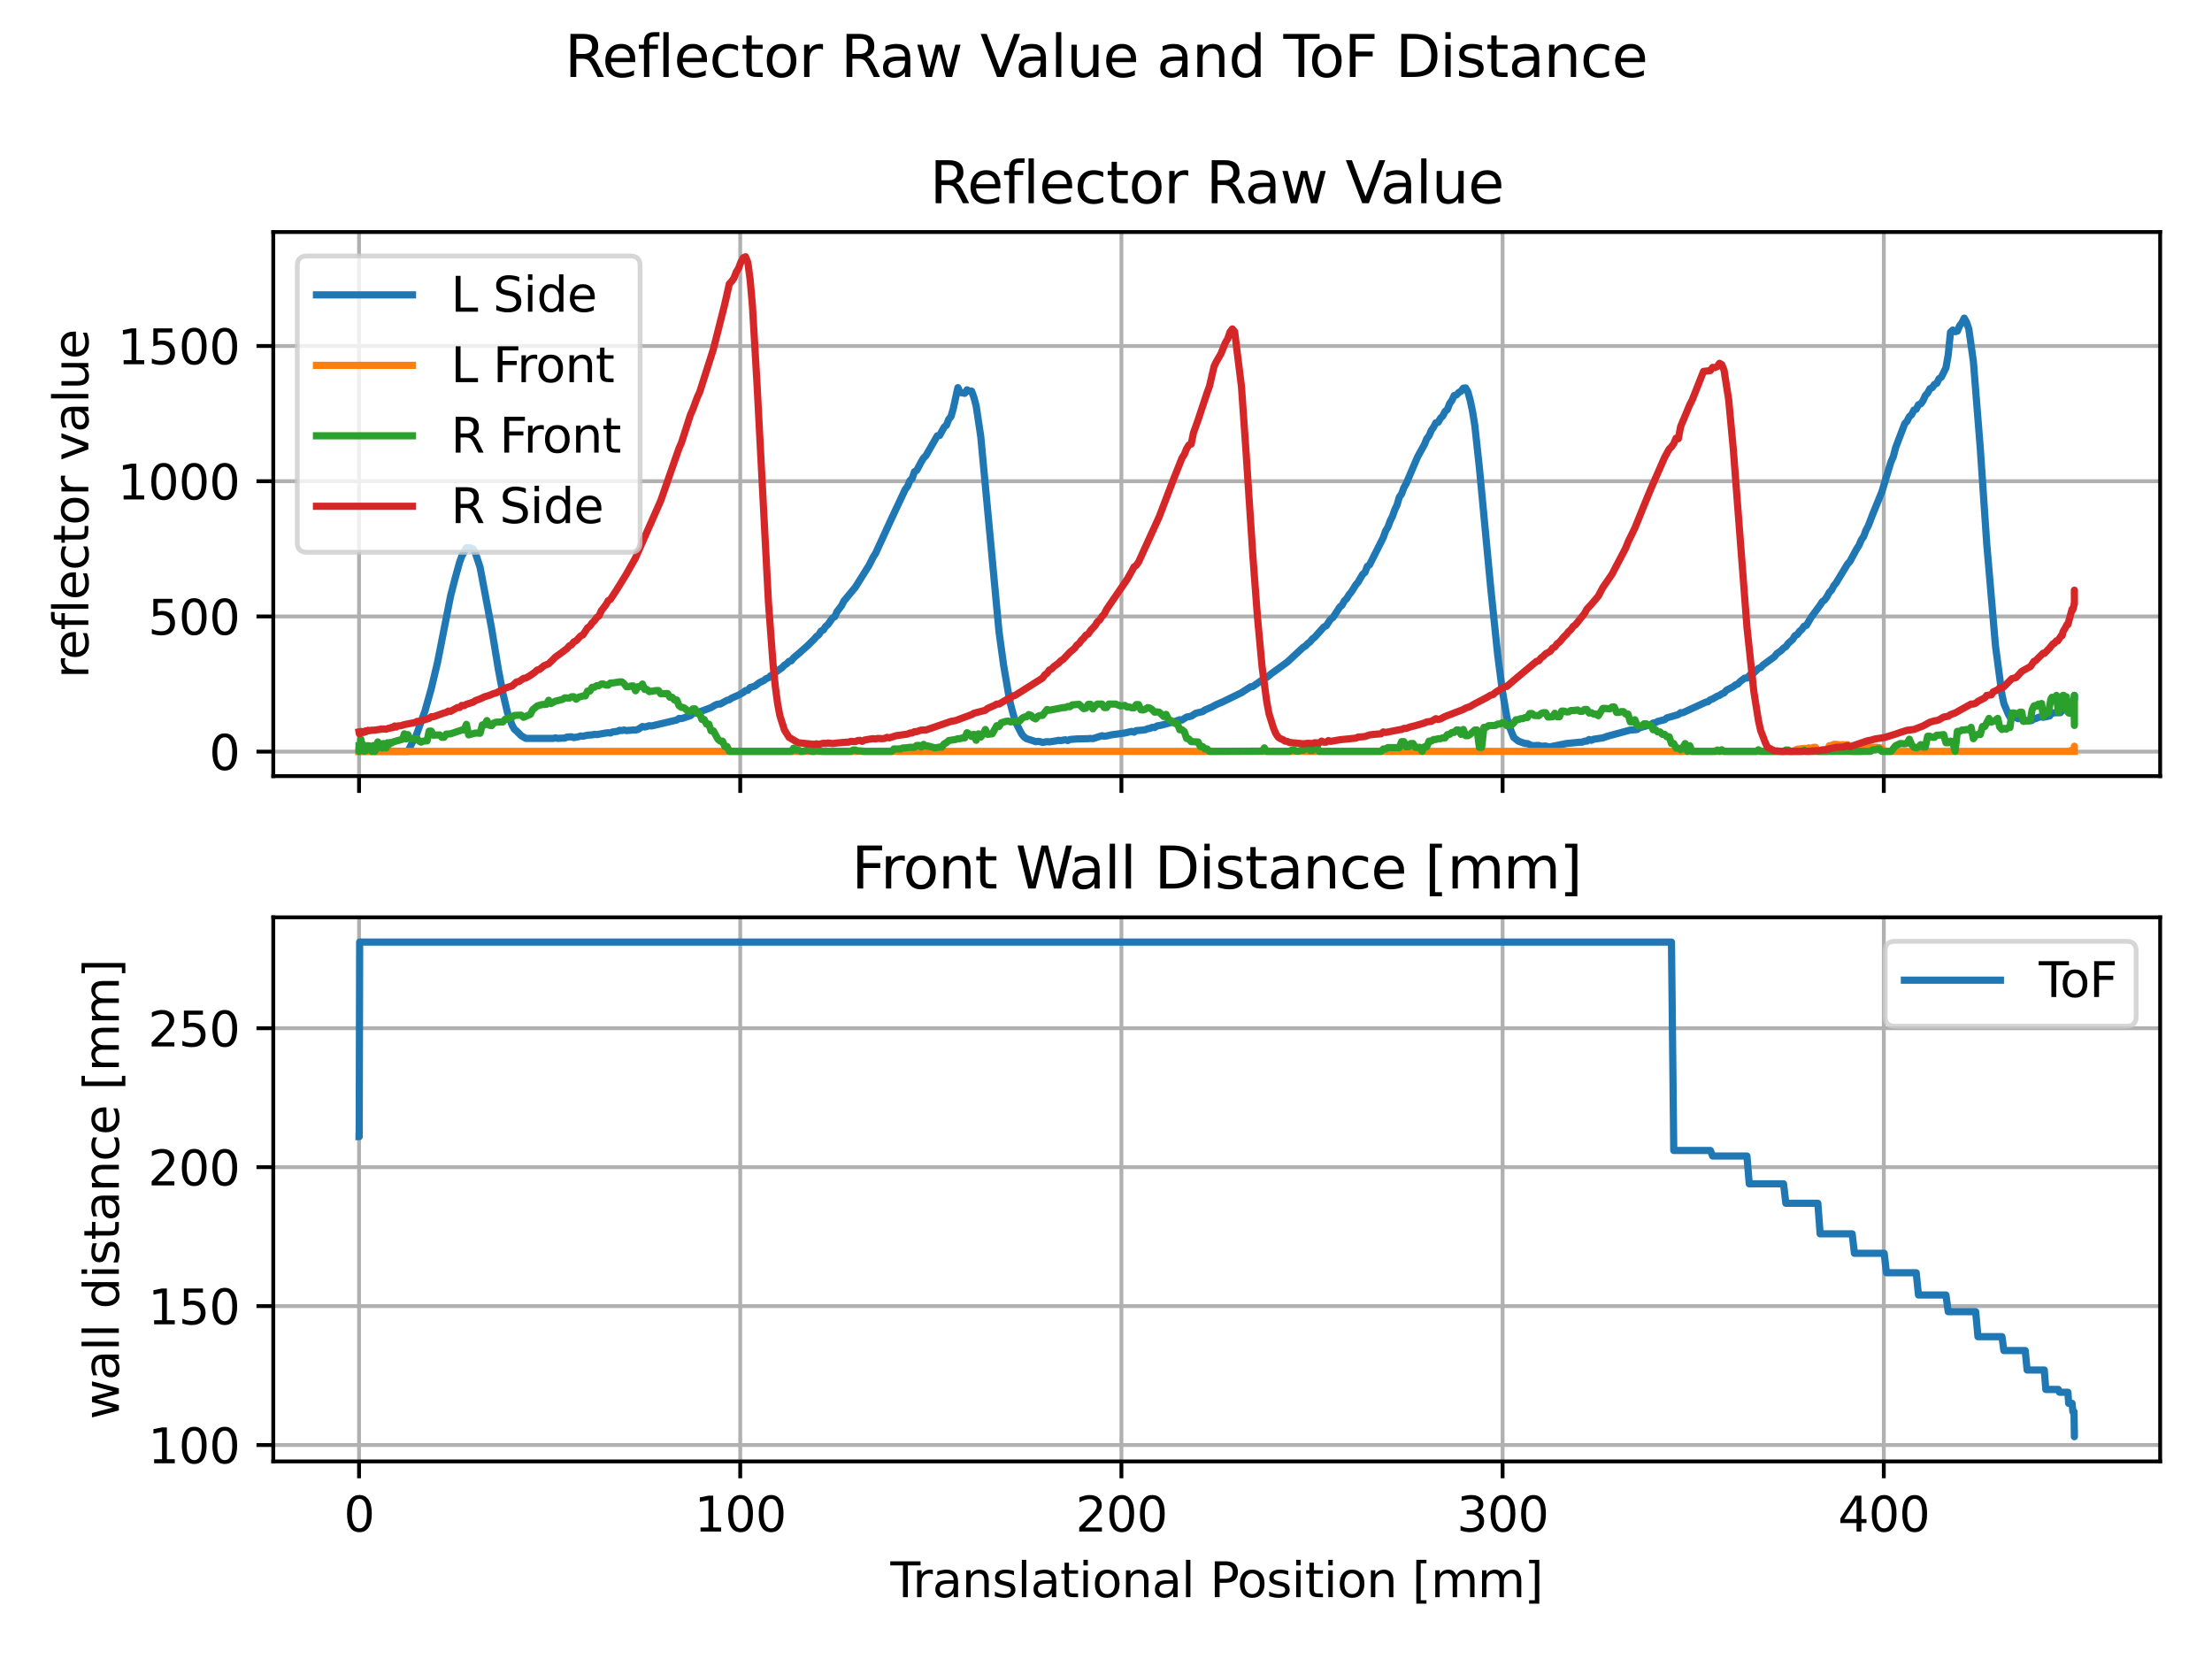 <?xml version="1.0" encoding="utf-8" standalone="no"?>
<!DOCTYPE svg PUBLIC "-//W3C//DTD SVG 1.1//EN"
  "http://www.w3.org/Graphics/SVG/1.1/DTD/svg11.dtd">
<svg xmlns:xlink="http://www.w3.org/1999/xlink" width="460.8pt" height="345.6pt" viewBox="0 0 460.8 345.6" xmlns="http://www.w3.org/2000/svg" version="1.1">
 <defs>
  <style type="text/css">*{stroke-linejoin: round; stroke-linecap: butt}</style>
 </defs>
 <g id="figure_1">
  <g id="patch_1">
   <path d="M 0 345.6 
L 460.8 345.6 
L 460.8 0 
L 0 0 
z
" style="fill: #ffffff"/>
  </g>
  <g id="axes_1">
   <g id="patch_2">
    <path d="M 56.928 161.679 
L 450 161.679 
L 450 48.332 
L 56.928 48.332 
z
" style="fill: #ffffff"/>
   </g>
   <g id="matplotlib.axis_1">
    <g id="xtick_1">
     <g id="line2d_1">
      <path d="M 74.795 161.679 
L 74.795 48.332 
" clip-path="url(#p6c59c321be)" style="fill: none; stroke: #b0b0b0; stroke-width: 0.8; stroke-linecap: square"/>
     </g>
     <g id="line2d_2">
      <defs>
       <path id="m6fedeb76d0" d="M 0 0 
L 0 3.5 
" style="stroke: #000000; stroke-width: 0.8"/>
      </defs>
      <g>
       <use xlink:href="#m6fedeb76d0" x="74.795" y="161.679" style="stroke: #000000; stroke-width: 0.8"/>
      </g>
     </g>
    </g>
    <g id="xtick_2">
     <g id="line2d_3">
      <path d="M 154.203 161.679 
L 154.203 48.332 
" clip-path="url(#p6c59c321be)" style="fill: none; stroke: #b0b0b0; stroke-width: 0.8; stroke-linecap: square"/>
     </g>
     <g id="line2d_4">
      <g>
       <use xlink:href="#m6fedeb76d0" x="154.203" y="161.679" style="stroke: #000000; stroke-width: 0.8"/>
      </g>
     </g>
    </g>
    <g id="xtick_3">
     <g id="line2d_5">
      <path d="M 233.612 161.679 
L 233.612 48.332 
" clip-path="url(#p6c59c321be)" style="fill: none; stroke: #b0b0b0; stroke-width: 0.8; stroke-linecap: square"/>
     </g>
     <g id="line2d_6">
      <g>
       <use xlink:href="#m6fedeb76d0" x="233.612" y="161.679" style="stroke: #000000; stroke-width: 0.8"/>
      </g>
     </g>
    </g>
    <g id="xtick_4">
     <g id="line2d_7">
      <path d="M 313.02 161.679 
L 313.02 48.332 
" clip-path="url(#p6c59c321be)" style="fill: none; stroke: #b0b0b0; stroke-width: 0.8; stroke-linecap: square"/>
     </g>
     <g id="line2d_8">
      <g>
       <use xlink:href="#m6fedeb76d0" x="313.02" y="161.679" style="stroke: #000000; stroke-width: 0.8"/>
      </g>
     </g>
    </g>
    <g id="xtick_5">
     <g id="line2d_9">
      <path d="M 392.429 161.679 
L 392.429 48.332 
" clip-path="url(#p6c59c321be)" style="fill: none; stroke: #b0b0b0; stroke-width: 0.8; stroke-linecap: square"/>
     </g>
     <g id="line2d_10">
      <g>
       <use xlink:href="#m6fedeb76d0" x="392.429" y="161.679" style="stroke: #000000; stroke-width: 0.8"/>
      </g>
     </g>
    </g>
   </g>
   <g id="matplotlib.axis_2">
    <g id="ytick_1">
     <g id="line2d_11">
      <path d="M 56.928 156.583 
L 450 156.583 
" clip-path="url(#p6c59c321be)" style="fill: none; stroke: #b0b0b0; stroke-width: 0.8; stroke-linecap: square"/>
     </g>
     <g id="line2d_12">
      <defs>
       <path id="m1c5ea39786" d="M 0 0 
L -3.5 0 
" style="stroke: #000000; stroke-width: 0.8"/>
      </defs>
      <g>
       <use xlink:href="#m1c5ea39786" x="56.928" y="156.583" style="stroke: #000000; stroke-width: 0.8"/>
      </g>
     </g>
     <g id="text_1">
      <!-- 0 -->
      <g transform="translate(43.566 160.382)scale(0.1 -0.1)">
       <defs>
        <path id="DejaVuSans-30" d="M 2034 4250 
Q 1547 4250 1301 3770 
Q 1056 3291 1056 2328 
Q 1056 1369 1301 889 
Q 1547 409 2034 409 
Q 2525 409 2770 889 
Q 3016 1369 3016 2328 
Q 3016 3291 2770 3770 
Q 2525 4250 2034 4250 
z
M 2034 4750 
Q 2819 4750 3233 4129 
Q 3647 3509 3647 2328 
Q 3647 1150 3233 529 
Q 2819 -91 2034 -91 
Q 1250 -91 836 529 
Q 422 1150 422 2328 
Q 422 3509 836 4129 
Q 1250 4750 2034 4750 
z
" transform="scale(0.016)"/>
       </defs>
       <use xlink:href="#DejaVuSans-30"/>
      </g>
     </g>
    </g>
    <g id="ytick_2">
     <g id="line2d_13">
      <path d="M 56.928 128.414 
L 450 128.414 
" clip-path="url(#p6c59c321be)" style="fill: none; stroke: #b0b0b0; stroke-width: 0.8; stroke-linecap: square"/>
     </g>
     <g id="line2d_14">
      <g>
       <use xlink:href="#m1c5ea39786" x="56.928" y="128.414" style="stroke: #000000; stroke-width: 0.8"/>
      </g>
     </g>
     <g id="text_2">
      <!-- 500 -->
      <g transform="translate(30.841 132.213)scale(0.1 -0.1)">
       <defs>
        <path id="DejaVuSans-35" d="M 691 4666 
L 3169 4666 
L 3169 4134 
L 1269 4134 
L 1269 2991 
Q 1406 3038 1543 3061 
Q 1681 3084 1819 3084 
Q 2600 3084 3056 2656 
Q 3513 2228 3513 1497 
Q 3513 744 3044 326 
Q 2575 -91 1722 -91 
Q 1428 -91 1123 -41 
Q 819 9 494 109 
L 494 744 
Q 775 591 1075 516 
Q 1375 441 1709 441 
Q 2250 441 2565 725 
Q 2881 1009 2881 1497 
Q 2881 1984 2565 2268 
Q 2250 2553 1709 2553 
Q 1456 2553 1204 2497 
Q 953 2441 691 2322 
L 691 4666 
z
" transform="scale(0.016)"/>
       </defs>
       <use xlink:href="#DejaVuSans-35"/>
       <use xlink:href="#DejaVuSans-30" x="63.623"/>
       <use xlink:href="#DejaVuSans-30" x="127.246"/>
      </g>
     </g>
    </g>
    <g id="ytick_3">
     <g id="line2d_15">
      <path d="M 56.928 100.245 
L 450 100.245 
" clip-path="url(#p6c59c321be)" style="fill: none; stroke: #b0b0b0; stroke-width: 0.8; stroke-linecap: square"/>
     </g>
     <g id="line2d_16">
      <g>
       <use xlink:href="#m1c5ea39786" x="56.928" y="100.245" style="stroke: #000000; stroke-width: 0.8"/>
      </g>
     </g>
     <g id="text_3">
      <!-- 1000 -->
      <g transform="translate(24.478 104.044)scale(0.1 -0.1)">
       <defs>
        <path id="DejaVuSans-31" d="M 794 531 
L 1825 531 
L 1825 4091 
L 703 3866 
L 703 4441 
L 1819 4666 
L 2450 4666 
L 2450 531 
L 3481 531 
L 3481 0 
L 794 0 
L 794 531 
z
" transform="scale(0.016)"/>
       </defs>
       <use xlink:href="#DejaVuSans-31"/>
       <use xlink:href="#DejaVuSans-30" x="63.623"/>
       <use xlink:href="#DejaVuSans-30" x="127.246"/>
       <use xlink:href="#DejaVuSans-30" x="190.869"/>
      </g>
     </g>
    </g>
    <g id="ytick_4">
     <g id="line2d_17">
      <path d="M 56.928 72.076 
L 450 72.076 
" clip-path="url(#p6c59c321be)" style="fill: none; stroke: #b0b0b0; stroke-width: 0.8; stroke-linecap: square"/>
     </g>
     <g id="line2d_18">
      <g>
       <use xlink:href="#m1c5ea39786" x="56.928" y="72.076" style="stroke: #000000; stroke-width: 0.8"/>
      </g>
     </g>
     <g id="text_4">
      <!-- 1500 -->
      <g transform="translate(24.478 75.875)scale(0.1 -0.1)">
       <use xlink:href="#DejaVuSans-31"/>
       <use xlink:href="#DejaVuSans-35" x="63.623"/>
       <use xlink:href="#DejaVuSans-30" x="127.246"/>
       <use xlink:href="#DejaVuSans-30" x="190.869"/>
      </g>
     </g>
    </g>
    <g id="text_5">
     <!-- reflector value -->
     <g transform="translate(18.398 141.322)rotate(-90)scale(0.1 -0.1)">
      <defs>
       <path id="DejaVuSans-72" d="M 2631 2963 
Q 2534 3019 2420 3045 
Q 2306 3072 2169 3072 
Q 1681 3072 1420 2755 
Q 1159 2438 1159 1844 
L 1159 0 
L 581 0 
L 581 3500 
L 1159 3500 
L 1159 2956 
Q 1341 3275 1631 3429 
Q 1922 3584 2338 3584 
Q 2397 3584 2469 3576 
Q 2541 3569 2628 3553 
L 2631 2963 
z
" transform="scale(0.016)"/>
       <path id="DejaVuSans-65" d="M 3597 1894 
L 3597 1613 
L 953 1613 
Q 991 1019 1311 708 
Q 1631 397 2203 397 
Q 2534 397 2845 478 
Q 3156 559 3463 722 
L 3463 178 
Q 3153 47 2828 -22 
Q 2503 -91 2169 -91 
Q 1331 -91 842 396 
Q 353 884 353 1716 
Q 353 2575 817 3079 
Q 1281 3584 2069 3584 
Q 2775 3584 3186 3129 
Q 3597 2675 3597 1894 
z
M 3022 2063 
Q 3016 2534 2758 2815 
Q 2500 3097 2075 3097 
Q 1594 3097 1305 2825 
Q 1016 2553 972 2059 
L 3022 2063 
z
" transform="scale(0.016)"/>
       <path id="DejaVuSans-66" d="M 2375 4863 
L 2375 4384 
L 1825 4384 
Q 1516 4384 1395 4259 
Q 1275 4134 1275 3809 
L 1275 3500 
L 2222 3500 
L 2222 3053 
L 1275 3053 
L 1275 0 
L 697 0 
L 697 3053 
L 147 3053 
L 147 3500 
L 697 3500 
L 697 3744 
Q 697 4328 969 4595 
Q 1241 4863 1831 4863 
L 2375 4863 
z
" transform="scale(0.016)"/>
       <path id="DejaVuSans-6c" d="M 603 4863 
L 1178 4863 
L 1178 0 
L 603 0 
L 603 4863 
z
" transform="scale(0.016)"/>
       <path id="DejaVuSans-63" d="M 3122 3366 
L 3122 2828 
Q 2878 2963 2633 3030 
Q 2388 3097 2138 3097 
Q 1578 3097 1268 2742 
Q 959 2388 959 1747 
Q 959 1106 1268 751 
Q 1578 397 2138 397 
Q 2388 397 2633 464 
Q 2878 531 3122 666 
L 3122 134 
Q 2881 22 2623 -34 
Q 2366 -91 2075 -91 
Q 1284 -91 818 406 
Q 353 903 353 1747 
Q 353 2603 823 3093 
Q 1294 3584 2113 3584 
Q 2378 3584 2631 3529 
Q 2884 3475 3122 3366 
z
" transform="scale(0.016)"/>
       <path id="DejaVuSans-74" d="M 1172 4494 
L 1172 3500 
L 2356 3500 
L 2356 3053 
L 1172 3053 
L 1172 1153 
Q 1172 725 1289 603 
Q 1406 481 1766 481 
L 2356 481 
L 2356 0 
L 1766 0 
Q 1100 0 847 248 
Q 594 497 594 1153 
L 594 3053 
L 172 3053 
L 172 3500 
L 594 3500 
L 594 4494 
L 1172 4494 
z
" transform="scale(0.016)"/>
       <path id="DejaVuSans-6f" d="M 1959 3097 
Q 1497 3097 1228 2736 
Q 959 2375 959 1747 
Q 959 1119 1226 758 
Q 1494 397 1959 397 
Q 2419 397 2687 759 
Q 2956 1122 2956 1747 
Q 2956 2369 2687 2733 
Q 2419 3097 1959 3097 
z
M 1959 3584 
Q 2709 3584 3137 3096 
Q 3566 2609 3566 1747 
Q 3566 888 3137 398 
Q 2709 -91 1959 -91 
Q 1206 -91 779 398 
Q 353 888 353 1747 
Q 353 2609 779 3096 
Q 1206 3584 1959 3584 
z
" transform="scale(0.016)"/>
       <path id="DejaVuSans-20" transform="scale(0.016)"/>
       <path id="DejaVuSans-76" d="M 191 3500 
L 800 3500 
L 1894 563 
L 2988 3500 
L 3597 3500 
L 2284 0 
L 1503 0 
L 191 3500 
z
" transform="scale(0.016)"/>
       <path id="DejaVuSans-61" d="M 2194 1759 
Q 1497 1759 1228 1600 
Q 959 1441 959 1056 
Q 959 750 1161 570 
Q 1363 391 1709 391 
Q 2188 391 2477 730 
Q 2766 1069 2766 1631 
L 2766 1759 
L 2194 1759 
z
M 3341 1997 
L 3341 0 
L 2766 0 
L 2766 531 
Q 2569 213 2275 61 
Q 1981 -91 1556 -91 
Q 1019 -91 701 211 
Q 384 513 384 1019 
Q 384 1609 779 1909 
Q 1175 2209 1959 2209 
L 2766 2209 
L 2766 2266 
Q 2766 2663 2505 2880 
Q 2244 3097 1772 3097 
Q 1472 3097 1187 3025 
Q 903 2953 641 2809 
L 641 3341 
Q 956 3463 1253 3523 
Q 1550 3584 1831 3584 
Q 2591 3584 2966 3190 
Q 3341 2797 3341 1997 
z
" transform="scale(0.016)"/>
       <path id="DejaVuSans-75" d="M 544 1381 
L 544 3500 
L 1119 3500 
L 1119 1403 
Q 1119 906 1312 657 
Q 1506 409 1894 409 
Q 2359 409 2629 706 
Q 2900 1003 2900 1516 
L 2900 3500 
L 3475 3500 
L 3475 0 
L 2900 0 
L 2900 538 
Q 2691 219 2414 64 
Q 2138 -91 1772 -91 
Q 1169 -91 856 284 
Q 544 659 544 1381 
z
M 1991 3584 
L 1991 3584 
z
" transform="scale(0.016)"/>
      </defs>
      <use xlink:href="#DejaVuSans-72"/>
      <use xlink:href="#DejaVuSans-65" x="38.863"/>
      <use xlink:href="#DejaVuSans-66" x="100.387"/>
      <use xlink:href="#DejaVuSans-6c" x="135.592"/>
      <use xlink:href="#DejaVuSans-65" x="163.375"/>
      <use xlink:href="#DejaVuSans-63" x="224.898"/>
      <use xlink:href="#DejaVuSans-74" x="279.879"/>
      <use xlink:href="#DejaVuSans-6f" x="319.088"/>
      <use xlink:href="#DejaVuSans-72" x="380.27"/>
      <use xlink:href="#DejaVuSans-20" x="421.383"/>
      <use xlink:href="#DejaVuSans-76" x="453.17"/>
      <use xlink:href="#DejaVuSans-61" x="512.35"/>
      <use xlink:href="#DejaVuSans-6c" x="573.629"/>
      <use xlink:href="#DejaVuSans-75" x="601.412"/>
      <use xlink:href="#DejaVuSans-65" x="664.791"/>
     </g>
    </g>
   </g>
   <g id="line2d_19">
    <path d="M 74.795 156.527 
L 84.967 156.527 
L 85.722 155.005 
L 86.111 154.217 
L 86.5 153.766 
L 88.541 148.076 
L 89.827 143.512 
L 91.145 137.991 
L 93.869 124.132 
L 94.798 120.526 
L 95.735 117.146 
L 96.204 115.85 
L 97.156 114.104 
L 98.101 114.16 
L 98.578 114.386 
L 99.054 115.287 
L 100.007 118.16 
L 102.389 130.78 
L 103.819 139.456 
L 104.772 144.47 
L 105.725 148.47 
L 106.678 151.062 
L 107.154 151.907 
L 107.63 152.301 
L 108.583 153.259 
L 109.536 153.822 
L 115.254 153.822 
L 115.73 153.71 
L 116.207 153.822 
L 117.159 153.766 
L 117.636 153.766 
L 118.112 153.541 
L 119.065 153.484 
L 119.542 153.653 
L 120.495 153.484 
L 120.971 153.315 
L 121.447 153.372 
L 122.4 153.146 
L 123.353 153.09 
L 123.83 152.977 
L 124.306 153.034 
L 126.212 152.696 
L 126.688 152.639 
L 127.165 152.696 
L 127.641 152.47 
L 128.594 152.358 
L 129.071 152.132 
L 129.547 152.189 
L 130.024 152.076 
L 130.5 152.189 
L 131.929 152.076 
L 132.406 152.076 
L 132.882 151.963 
L 133.835 151.344 
L 134.312 151.456 
L 135.265 151.174 
L 135.741 151.231 
L 140.982 149.991 
L 141.458 149.653 
L 141.935 149.71 
L 143.841 149.09 
L 144.317 148.639 
L 144.794 148.47 
L 145.27 148.47 
L 148.129 147.4 
L 149.082 146.836 
L 149.558 146.667 
L 150.035 146.667 
L 151.464 145.879 
L 151.94 145.766 
L 152.417 145.428 
L 153.846 144.808 
L 154.839 144.245 
L 155.315 143.851 
L 155.792 143.794 
L 156.268 143.231 
L 157.221 142.949 
L 158.174 142.217 
L 159.127 141.766 
L 159.603 141.372 
L 160.08 141.203 
L 160.556 140.752 
L 161.033 140.527 
L 161.986 139.738 
L 162.938 139.062 
L 163.415 138.555 
L 163.891 138.273 
L 164.368 137.766 
L 164.844 137.653 
L 165.321 137.034 
L 166.274 136.245 
L 168.179 134.555 
L 169.609 133.146 
L 170.085 132.583 
L 170.562 132.245 
L 171.038 131.456 
L 171.515 131.231 
L 171.991 130.498 
L 172.467 130.104 
L 173.42 128.752 
L 173.897 128.47 
L 174.373 127.4 
L 175.326 126.16 
L 175.803 125.203 
L 178.185 122.329 
L 181.044 117.766 
L 181.917 116.019 
L 182.393 115.287 
L 185.729 108.019 
L 188.587 101.935 
L 189.064 101.315 
L 189.54 100.132 
L 190.017 99.681 
L 190.493 98.273 
L 190.97 97.991 
L 191.923 96.188 
L 192.399 95.4 
L 192.875 94.949 
L 195.258 90.78 
L 195.734 90.724 
L 196.687 88.977 
L 197.163 88.583 
L 197.64 87.343 
L 198.116 86.78 
L 198.593 85.09 
L 199.546 80.752 
L 200.022 81.766 
L 200.975 81.935 
L 201.452 81.202 
L 201.928 81.484 
L 202.404 81.484 
L 202.881 82.78 
L 203.357 84.583 
L 204.31 90.949 
L 208.122 131.681 
L 209.075 138.611 
L 210.028 144.189 
L 210.504 146.667 
L 211.457 150.217 
L 212.41 152.076 
L 212.886 152.977 
L 213.363 153.541 
L 213.839 153.879 
L 215.269 154.329 
L 215.745 154.498 
L 216.221 154.442 
L 216.698 154.498 
L 217.174 154.667 
L 218.127 154.498 
L 218.604 154.555 
L 220.033 154.329 
L 220.51 154.217 
L 220.986 154.273 
L 221.939 154.104 
L 222.415 154.273 
L 222.892 154.048 
L 224.321 153.935 
L 226.703 153.879 
L 227.18 153.822 
L 227.656 153.879 
L 229.562 153.259 
L 230.039 153.372 
L 230.515 153.315 
L 231.468 153.09 
L 234.327 152.696 
L 235.756 152.358 
L 236.232 152.527 
L 236.709 152.189 
L 237.662 152.132 
L 238.615 152.02 
L 239.091 151.794 
L 239.568 151.738 
L 240.044 151.513 
L 240.52 151.569 
L 240.997 151.231 
L 241.95 151.062 
L 244.809 150.273 
L 245.761 149.935 
L 246.238 149.991 
L 247.191 149.372 
L 248.144 149.203 
L 249.097 148.583 
L 250.526 148.245 
L 251.002 147.907 
L 252.432 147.287 
L 253.385 146.78 
L 254.814 146.16 
L 258.626 144.301 
L 260.531 143.062 
L 261.008 143.005 
L 263.39 141.315 
L 263.867 141.146 
L 264.819 140.358 
L 268.155 137.935 
L 271.49 134.836 
L 271.966 134.555 
L 272.443 134.048 
L 272.919 133.71 
L 273.396 133.09 
L 273.872 132.752 
L 275.778 130.611 
L 276.254 130.386 
L 277.207 128.977 
L 277.684 128.639 
L 279.113 126.442 
L 279.589 126.048 
L 280.066 125.146 
L 280.542 124.696 
L 281.019 123.907 
L 281.495 123.343 
L 282.448 121.822 
L 282.925 121.259 
L 283.878 119.625 
L 284.354 119.231 
L 284.83 117.991 
L 285.307 117.653 
L 287.689 112.921 
L 288.166 111.963 
L 288.642 110.611 
L 289.118 109.822 
L 289.595 108.526 
L 290.071 107.569 
L 290.548 106.217 
L 291.024 105.202 
L 291.501 103.569 
L 291.977 102.893 
L 292.454 101.597 
L 292.93 100.752 
L 295.312 95.174 
L 296.742 92.583 
L 297.218 91.4 
L 297.695 90.78 
L 298.171 89.653 
L 298.647 88.977 
L 299.124 88.076 
L 299.6 87.963 
L 300.077 87.118 
L 300.553 86.667 
L 301.03 85.709 
L 301.506 85.315 
L 301.983 84.076 
L 302.459 83.4 
L 302.936 82.386 
L 303.412 82.273 
L 303.888 81.766 
L 304.365 81.484 
L 304.841 80.864 
L 305.318 80.808 
L 305.794 81.653 
L 306.271 83.4 
L 306.747 85.653 
L 307.224 88.583 
L 308.176 97.371 
L 310.559 122.611 
L 311.988 136.358 
L 312.941 143.738 
L 313.894 149.315 
L 314.37 151.231 
L 315.323 153.597 
L 316.276 154.386 
L 317.706 154.893 
L 318.182 154.893 
L 319.135 155.344 
L 320.564 155.287 
L 321.041 155.456 
L 321.994 155.4 
L 322.47 155.569 
L 322.946 155.569 
L 326.282 154.893 
L 329.14 154.611 
L 329.617 154.611 
L 330.093 154.386 
L 330.57 154.386 
L 331.046 154.048 
L 331.523 154.217 
L 331.999 153.991 
L 333.905 153.71 
L 334.858 153.372 
L 338.193 152.47 
L 339.622 152.076 
L 340.575 152.02 
L 341.052 151.963 
L 341.528 151.625 
L 343.91 150.949 
L 344.387 150.611 
L 344.863 150.555 
L 345.34 150.273 
L 346.769 149.935 
L 347.245 149.541 
L 349.628 148.865 
L 350.104 148.47 
L 350.581 148.47 
L 355.345 146.273 
L 355.822 146.16 
L 356.298 145.766 
L 356.774 145.597 
L 357.727 145.034 
L 358.204 144.865 
L 358.68 144.527 
L 359.157 144.358 
L 359.633 143.794 
L 361.063 143.062 
L 361.539 142.667 
L 362.015 142.498 
L 362.492 141.991 
L 363.445 141.259 
L 363.921 141.259 
L 364.874 140.301 
L 365.351 140.189 
L 366.303 139.231 
L 366.78 139.062 
L 367.256 138.555 
L 369.639 136.808 
L 370.115 136.189 
L 371.068 135.512 
L 371.544 135.005 
L 372.021 134.724 
L 372.497 134.048 
L 373.45 133.203 
L 373.927 132.414 
L 374.403 132.189 
L 374.88 131.512 
L 375.356 131.118 
L 375.832 130.442 
L 376.309 130.273 
L 377.262 128.639 
L 379.168 126.048 
L 379.644 125.315 
L 380.121 124.977 
L 380.597 124.301 
L 381.073 123.4 
L 381.55 122.949 
L 382.026 121.991 
L 382.503 121.428 
L 384.885 117.484 
L 385.362 116.977 
L 386.791 114.329 
L 387.267 113.597 
L 387.744 112.47 
L 388.22 111.794 
L 388.697 110.498 
L 389.173 109.597 
L 390.126 107.118 
L 392.032 102.442 
L 392.985 99.287 
L 393.938 96.188 
L 394.414 95.118 
L 394.891 93.259 
L 396.796 88.245 
L 397.273 87.738 
L 397.749 86.78 
L 398.226 86.386 
L 398.702 85.428 
L 399.179 85.259 
L 399.655 84.301 
L 400.131 84.132 
L 400.608 83.456 
L 401.084 82.386 
L 401.561 81.878 
L 402.037 80.977 
L 402.514 80.752 
L 402.99 80.076 
L 403.467 79.85 
L 403.943 78.893 
L 404.42 78.555 
L 405.372 76.639 
L 405.849 73.935 
L 406.325 69.202 
L 406.802 68.752 
L 407.278 69.09 
L 407.755 68.977 
L 408.231 67.85 
L 408.708 67.231 
L 409.184 66.273 
L 409.661 67.118 
L 410.137 68.526 
L 411.09 75.287 
L 412.519 93.259 
L 413.869 113.203 
L 415.696 134.555 
L 417.045 144.696 
L 417.443 146.555 
L 418.316 148.639 
L 418.713 149.372 
L 419.587 149.428 
L 419.984 149.484 
L 420.381 149.71 
L 420.778 149.653 
L 421.492 149.991 
L 422.286 150.104 
L 423.001 150.16 
L 423.319 150.048 
L 423.716 149.71 
L 424.033 149.71 
L 424.669 149.428 
L 425.304 149.315 
L 425.622 149.428 
L 426.972 149.146 
L 427.21 148.752 
L 427.924 148.47 
L 429.195 148.47 
L 430.068 147.513 
L 430.227 147.569 
L 430.386 147.231 
L 430.466 147.287 
L 430.624 147.456 
L 430.942 147.231 
L 431.101 147.174 
L 431.26 146.667 
L 431.657 146.386 
L 431.736 146.555 
L 432.133 145.541 
L 432.133 145.597 
L 432.133 144.865 
L 432.133 145.034 
" clip-path="url(#p6c59c321be)" style="fill: none; stroke: #1f77b4; stroke-width: 1.5; stroke-linecap: square"/>
   </g>
   <g id="line2d_20">
    <path d="M 74.795 156.527 
L 373.45 156.527 
L 374.403 156.076 
L 375.832 155.907 
L 376.309 155.963 
L 376.785 155.794 
L 377.262 155.907 
L 377.738 155.682 
L 378.215 155.682 
L 378.691 156.527 
L 380.597 156.527 
L 381.073 155.344 
L 381.55 155.287 
L 382.026 155.062 
L 382.503 155.062 
L 383.456 155.175 
L 383.932 155.118 
L 384.409 155.175 
L 384.885 155.118 
L 385.362 156.245 
L 385.838 156.527 
L 387.744 156.527 
L 388.22 155.625 
L 388.697 155.513 
L 389.65 155.682 
L 391.079 155.682 
L 392.032 155.851 
L 392.508 156.527 
L 431.18 156.527 
L 431.339 156.358 
L 431.418 156.527 
L 431.577 156.358 
L 431.657 156.358 
L 431.657 156.527 
L 431.736 156.527 
L 431.895 156.527 
L 431.974 156.245 
L 431.974 156.245 
L 432.054 156.189 
L 432.054 156.189 
L 432.054 156.527 
L 432.133 155.456 
L 432.133 156.527 
" clip-path="url(#p6c59c321be)" style="fill: none; stroke: #ff7f0e; stroke-width: 1.5; stroke-linecap: square"/>
   </g>
   <g id="line2d_21">
    <path d="M 74.795 155.344 
L 74.811 156.527 
L 74.902 155.456 
L 74.925 155.682 
L 74.98 155.287 
L 75.089 155.344 
L 75.133 153.935 
L 75.234 154.217 
L 75.291 155.513 
L 75.353 155.4 
L 75.42 155.4 
L 75.492 154.949 
L 75.742 156.47 
L 75.836 156.245 
L 75.936 156.47 
L 76.157 156.414 
L 76.538 155.344 
L 76.679 155.456 
L 76.827 155.344 
L 77.146 155.513 
L 77.315 155.513 
L 77.492 156.527 
L 77.676 155.344 
L 77.867 155.287 
L 78.066 156.527 
L 78.271 155.569 
L 78.484 155.963 
L 78.704 154.555 
L 78.931 155.287 
L 79.405 154.949 
L 79.654 155.851 
L 79.91 154.893 
L 80.172 155.682 
L 80.442 155.794 
L 80.719 154.724 
L 81.003 155.118 
L 81.294 154.667 
L 81.592 154.78 
L 81.898 154.555 
L 82.855 154.273 
L 83.879 153.991 
L 84.237 152.865 
L 84.602 153.935 
L 84.967 153.034 
L 85.34 153.822 
L 86.111 153.935 
L 86.897 153.879 
L 87.302 154.386 
L 87.715 154.611 
L 88.128 154.386 
L 88.969 154.329 
L 89.398 152.301 
L 89.827 152.301 
L 90.264 153.146 
L 91.59 153.09 
L 92.043 153.597 
L 92.495 153.597 
L 92.948 152.921 
L 93.869 152.865 
L 96.204 152.076 
L 96.68 152.076 
L 97.156 150.893 
L 97.625 153.09 
L 99.054 152.696 
L 100.007 152.752 
L 100.484 151.005 
L 100.96 151.005 
L 101.437 150.104 
L 101.913 151.062 
L 102.389 151.174 
L 102.866 150.611 
L 103.342 150.442 
L 104.772 150.386 
L 105.248 149.822 
L 105.725 149.822 
L 106.201 149.428 
L 106.678 149.428 
L 107.154 149.034 
L 108.583 148.977 
L 109.06 149.428 
L 110.489 148.808 
L 110.966 147.851 
L 111.918 147.062 
L 112.871 146.78 
L 113.824 146.724 
L 114.301 145.879 
L 114.777 146.555 
L 115.73 146.048 
L 117.159 145.71 
L 117.636 145.372 
L 118.589 145.428 
L 119.065 145.146 
L 119.542 145.146 
L 120.018 145.653 
L 120.495 145.259 
L 121.447 144.977 
L 121.924 144.977 
L 122.4 143.963 
L 122.877 143.963 
L 123.353 143.174 
L 123.83 143.174 
L 124.306 142.836 
L 124.783 142.836 
L 125.259 142.498 
L 125.736 142.498 
L 126.212 142.724 
L 126.688 142.724 
L 127.165 142.273 
L 127.641 142.273 
L 129.071 142.048 
L 129.547 142.048 
L 130.024 142.442 
L 130.5 143.062 
L 130.977 143.062 
L 131.453 142.893 
L 131.929 142.893 
L 132.406 143.907 
L 132.882 143.062 
L 133.359 143.062 
L 133.835 142.498 
L 134.312 143.625 
L 134.788 143.625 
L 135.265 144.076 
L 136.694 143.851 
L 137.17 143.851 
L 137.647 144.527 
L 139.076 144.47 
L 139.553 145.259 
L 140.029 145.259 
L 140.506 145.822 
L 140.982 145.822 
L 141.458 147.005 
L 141.935 147.343 
L 142.411 147.4 
L 142.888 147.738 
L 143.364 148.245 
L 143.841 148.245 
L 144.317 147.682 
L 144.794 147.682 
L 145.27 148.639 
L 145.746 148.639 
L 146.223 149.879 
L 146.699 149.879 
L 147.176 150.836 
L 147.652 150.836 
L 148.129 152.245 
L 148.605 152.245 
L 149.558 153.991 
L 150.035 154.386 
L 150.511 154.386 
L 150.987 155.513 
L 151.464 155.513 
L 151.94 156.527 
L 164.844 156.527 
L 165.321 155.851 
L 165.797 156.245 
L 166.274 156.189 
L 166.75 156.527 
L 167.226 156.527 
L 168.179 156.245 
L 169.132 156.527 
L 169.609 156.527 
L 170.085 155.175 
L 170.562 156.47 
L 171.515 156.527 
L 177.232 156.527 
L 177.708 156.245 
L 178.185 156.245 
L 178.661 156.414 
L 179.138 156.414 
L 180.091 156.527 
L 185.729 156.527 
L 186.205 156.02 
L 187.634 156.02 
L 188.111 155.794 
L 188.587 155.794 
L 189.54 155.682 
L 190.493 155.682 
L 190.97 155.287 
L 191.446 155.287 
L 191.923 155.625 
L 192.399 155.062 
L 192.875 155.4 
L 193.352 155.4 
L 194.781 155.794 
L 195.734 155.625 
L 196.211 155.625 
L 196.687 154.949 
L 197.163 154.724 
L 197.64 154.273 
L 199.069 154.048 
L 199.546 153.879 
L 200.022 153.879 
L 200.499 153.71 
L 200.975 153.71 
L 201.452 152.639 
L 201.928 152.921 
L 202.404 153.428 
L 202.881 152.977 
L 203.357 154.217 
L 203.834 152.865 
L 204.31 153.541 
L 204.787 152.977 
L 205.263 151.963 
L 205.74 152.977 
L 206.692 152.865 
L 207.645 151.174 
L 208.122 151.344 
L 208.598 150.555 
L 209.551 150.273 
L 210.028 150.217 
L 210.504 150.386 
L 211.933 150.16 
L 212.41 150.217 
L 212.886 149.653 
L 213.363 149.372 
L 213.839 149.315 
L 214.316 148.865 
L 214.792 149.034 
L 215.269 149.541 
L 215.745 149.766 
L 216.221 149.203 
L 216.698 149.034 
L 217.174 149.034 
L 218.127 147.794 
L 218.604 147.963 
L 221.462 147.4 
L 221.939 147.4 
L 222.415 147.174 
L 222.892 147.231 
L 223.368 146.836 
L 224.798 146.724 
L 225.751 147.625 
L 226.227 147.513 
L 226.703 146.724 
L 227.18 146.724 
L 227.656 147.682 
L 228.133 147.062 
L 228.609 146.667 
L 229.562 146.667 
L 230.039 147.4 
L 230.515 147.4 
L 230.991 146.667 
L 232.421 146.667 
L 233.374 147.062 
L 234.327 146.949 
L 234.803 147.287 
L 235.28 147.287 
L 235.756 147.456 
L 236.232 147.456 
L 236.709 146.78 
L 237.185 146.78 
L 237.662 147.851 
L 238.138 147.907 
L 238.615 147.738 
L 239.091 147.4 
L 239.568 147.513 
L 240.044 147.851 
L 240.52 148.358 
L 240.997 148.301 
L 241.473 148.358 
L 242.426 149.259 
L 242.903 148.808 
L 243.379 149.766 
L 244.809 150.724 
L 245.285 150.724 
L 245.761 152.02 
L 246.238 152.02 
L 246.714 152.414 
L 247.191 153.822 
L 247.667 153.935 
L 248.144 154.498 
L 249.573 154.555 
L 250.049 155.513 
L 250.526 155.513 
L 251.002 156.02 
L 251.479 156.02 
L 251.955 156.527 
L 262.914 156.47 
L 263.39 155.794 
L 263.867 156.527 
L 268.631 156.527 
L 269.108 156.245 
L 269.584 156.245 
L 270.06 156.47 
L 270.537 156.47 
L 271.013 156.301 
L 271.49 156.301 
L 271.966 155.963 
L 272.443 155.963 
L 272.919 156.358 
L 273.396 156.358 
L 273.872 155.625 
L 274.348 155.625 
L 274.825 156.527 
L 287.689 156.527 
L 288.166 156.02 
L 288.642 156.02 
L 289.118 155.738 
L 291.501 155.738 
L 291.977 154.498 
L 292.454 154.498 
L 292.93 155.569 
L 293.407 155.569 
L 293.883 154.893 
L 294.359 154.893 
L 294.836 155.682 
L 295.789 155.682 
L 296.265 156.527 
L 296.742 155.569 
L 297.218 155.569 
L 297.695 154.386 
L 298.171 154.386 
L 298.647 154.048 
L 299.124 154.048 
L 299.6 153.879 
L 300.077 153.879 
L 300.553 153.71 
L 301.03 153.71 
L 301.506 153.034 
L 301.983 152.977 
L 302.459 152.583 
L 302.936 152.583 
L 303.412 152.076 
L 303.888 152.076 
L 304.365 152.977 
L 304.841 151.963 
L 305.318 153.259 
L 305.794 153.259 
L 306.271 152.977 
L 307.224 152.076 
L 307.7 152.076 
L 308.176 155.682 
L 308.653 155.682 
L 309.129 151.513 
L 309.606 151.513 
L 310.082 151.174 
L 311.512 151.118 
L 311.988 150.836 
L 312.465 150.836 
L 312.941 150.555 
L 313.417 150.555 
L 313.894 151.174 
L 314.847 151.062 
L 315.323 150.611 
L 315.8 149.935 
L 316.276 149.935 
L 316.753 149.71 
L 317.229 149.71 
L 317.706 149.484 
L 318.182 149.484 
L 318.658 148.639 
L 319.135 148.639 
L 319.611 149.034 
L 320.564 149.09 
L 321.041 148.639 
L 321.517 148.47 
L 321.994 148.47 
L 322.47 149.372 
L 323.423 149.315 
L 323.899 148.583 
L 324.376 149.315 
L 324.852 149.315 
L 325.329 148.132 
L 325.805 148.132 
L 326.282 148.301 
L 326.758 148.301 
L 327.235 148.02 
L 327.711 148.02 
L 328.664 147.907 
L 329.14 148.189 
L 329.617 148.189 
L 330.093 147.794 
L 330.57 147.794 
L 331.046 148.527 
L 331.523 148.47 
L 331.999 148.752 
L 332.475 148.752 
L 332.952 149.09 
L 333.905 147.569 
L 334.381 147.569 
L 335.334 147.682 
L 335.811 147.287 
L 336.287 147.287 
L 336.764 148.414 
L 337.24 148.414 
L 337.716 148.245 
L 338.193 148.245 
L 338.669 148.752 
L 339.146 148.752 
L 339.622 150.386 
L 340.099 150.386 
L 340.575 149.935 
L 341.052 151.174 
L 342.004 151.231 
L 342.481 150.78 
L 342.957 150.78 
L 343.434 151.118 
L 343.91 151.118 
L 344.387 152.02 
L 344.863 152.02 
L 345.34 152.47 
L 345.816 152.47 
L 346.293 152.977 
L 346.769 152.977 
L 347.245 153.484 
L 347.722 153.484 
L 348.198 154.893 
L 348.675 154.893 
L 349.151 155.851 
L 349.628 155.851 
L 350.104 156.189 
L 350.581 155.682 
L 351.057 154.893 
L 351.534 156.527 
L 352.01 155.344 
L 352.486 156.527 
L 357.251 156.527 
L 357.727 156.245 
L 358.204 156.527 
L 358.68 156.189 
L 359.157 156.527 
L 365.827 156.527 
L 366.303 156.189 
L 366.78 156.527 
L 371.544 156.527 
L 372.021 156.245 
L 372.497 156.245 
L 372.974 156.527 
L 375.356 156.527 
L 375.832 156.301 
L 376.309 156.527 
L 389.65 156.527 
L 390.126 156.189 
L 390.602 156.189 
L 391.079 156.02 
L 391.555 156.02 
L 392.032 156.527 
L 393.938 156.527 
L 394.891 155.344 
L 395.843 154.893 
L 396.796 154.949 
L 397.273 154.836 
L 397.749 153.991 
L 398.226 155.118 
L 398.702 155.682 
L 399.179 155.794 
L 399.655 155.625 
L 400.131 155.118 
L 400.608 155.625 
L 401.084 155.625 
L 401.561 153.372 
L 402.037 153.372 
L 402.514 153.597 
L 402.99 153.597 
L 403.467 153.146 
L 403.943 153.146 
L 404.896 153.034 
L 405.372 154.724 
L 405.849 154.724 
L 406.325 154.386 
L 406.802 154.555 
L 407.278 156.527 
L 407.755 152.358 
L 408.231 152.358 
L 408.708 152.076 
L 409.184 152.076 
L 409.661 151.963 
L 410.137 152.076 
L 410.613 151.513 
L 411.09 153.879 
L 411.566 153.203 
L 412.043 152.977 
L 412.519 153.034 
L 412.996 151.344 
L 413.472 151.344 
L 414.346 149.653 
L 414.822 150.442 
L 415.696 150.048 
L 416.172 149.653 
L 416.569 151.456 
L 417.045 151.963 
L 417.443 151.738 
L 417.919 151.907 
L 418.316 151.569 
L 418.713 151.569 
L 419.11 148.527 
L 419.587 148.527 
L 419.984 148.696 
L 420.381 148.696 
L 420.778 148.358 
L 421.175 148.358 
L 421.492 150.273 
L 422.604 150.16 
L 423.001 149.822 
L 423.319 147.907 
L 423.716 147.062 
L 424.033 146.949 
L 424.351 147.118 
L 424.669 146.667 
L 424.986 146.724 
L 425.304 146.555 
L 425.622 149.259 
L 426.177 148.527 
L 426.733 148.47 
L 427.21 145.71 
L 427.448 145.259 
L 427.686 146.048 
L 428.163 145.146 
L 428.401 144.865 
L 428.798 148.414 
L 429.195 147.231 
L 429.433 147.4 
L 429.592 145.09 
L 429.751 144.865 
L 429.91 144.865 
L 430.227 145.259 
L 430.466 145.146 
L 430.624 148.076 
L 430.942 148.527 
L 431.18 148.583 
L 431.339 146.498 
L 431.498 146.555 
L 431.577 146.16 
L 431.736 148.639 
L 431.815 148.47 
L 431.815 148.47 
L 432.054 145.315 
L 432.133 151.118 
L 432.133 144.865 
L 432.133 149.203 
" clip-path="url(#p6c59c321be)" style="fill: none; stroke: #2ca02c; stroke-width: 1.5; stroke-linecap: square"/>
   </g>
   <g id="line2d_22">
    <path d="M 74.795 152.47 
L 74.865 152.865 
L 74.902 152.583 
L 74.951 152.639 
L 75.049 152.696 
L 75.234 152.47 
L 75.291 152.583 
L 75.353 152.414 
L 75.492 152.583 
L 75.653 152.47 
L 75.742 152.583 
L 75.936 152.358 
L 76.043 152.358 
L 76.157 152.245 
L 76.277 152.414 
L 76.538 152.189 
L 76.679 152.132 
L 76.827 152.245 
L 77.315 152.132 
L 78.271 152.076 
L 78.931 151.963 
L 79.164 151.963 
L 79.405 151.851 
L 79.654 151.907 
L 79.91 151.851 
L 80.442 151.907 
L 81.003 151.682 
L 81.294 151.682 
L 81.592 151.513 
L 81.898 151.569 
L 82.211 151.231 
L 82.53 151.456 
L 82.855 151.231 
L 83.53 151.174 
L 84.237 150.949 
L 86.5 150.498 
L 86.897 150.273 
L 87.302 150.273 
L 89.398 149.653 
L 89.827 149.315 
L 90.264 149.315 
L 92.495 148.527 
L 92.948 148.414 
L 93.408 148.132 
L 93.869 148.189 
L 95.267 147.4 
L 95.735 147.4 
L 96.204 146.949 
L 96.68 147.005 
L 97.156 146.724 
L 98.578 146.273 
L 99.054 145.935 
L 100.007 145.597 
L 100.96 145.146 
L 101.913 144.865 
L 102.866 144.47 
L 103.342 144.358 
L 104.295 143.851 
L 104.772 143.738 
L 105.248 143.343 
L 106.678 142.893 
L 107.63 142.048 
L 108.107 141.991 
L 109.06 141.315 
L 109.536 141.259 
L 110.489 140.696 
L 111.442 140.02 
L 111.918 139.569 
L 112.395 139.456 
L 113.348 138.667 
L 114.301 138.273 
L 115.73 136.865 
L 116.683 136.189 
L 118.112 135.118 
L 118.589 134.555 
L 119.065 134.329 
L 119.542 133.71 
L 120.018 133.484 
L 120.971 132.47 
L 121.447 132.245 
L 122.4 130.78 
L 122.877 130.442 
L 123.353 129.766 
L 123.83 129.315 
L 124.306 128.639 
L 124.783 128.301 
L 125.259 127.231 
L 126.212 125.991 
L 126.688 125.146 
L 127.165 124.865 
L 128.594 122.667 
L 130.5 119.569 
L 132.406 116.188 
L 133.835 112.921 
L 137.647 104.301 
L 141.458 93.371 
L 141.935 92.301 
L 143.841 86.386 
L 144.317 85.315 
L 145.27 82.724 
L 145.746 81.709 
L 148.605 72.752 
L 150.987 63.343 
L 151.94 59.118 
L 152.417 58.611 
L 152.893 57.935 
L 153.37 56.695 
L 153.846 55.907 
L 154.362 54.554 
L 154.839 53.709 
L 155.315 53.484 
L 155.792 54.723 
L 156.268 58.273 
L 156.745 63.681 
L 157.697 79.907 
L 160.08 125.428 
L 161.033 138.273 
L 161.509 143.005 
L 161.986 146.555 
L 162.462 149.09 
L 163.415 152.076 
L 164.368 153.597 
L 166.274 154.724 
L 169.609 155.062 
L 170.085 154.949 
L 170.562 155.062 
L 171.515 154.836 
L 171.991 154.893 
L 172.467 154.78 
L 173.42 154.893 
L 174.373 154.78 
L 176.279 154.611 
L 176.755 154.611 
L 177.232 154.442 
L 178.185 154.498 
L 178.661 154.273 
L 179.138 154.217 
L 179.614 154.442 
L 180.091 154.16 
L 181.441 153.935 
L 181.917 153.879 
L 182.393 153.935 
L 182.87 153.822 
L 183.823 153.879 
L 184.299 153.822 
L 184.776 153.597 
L 185.252 153.71 
L 186.682 153.259 
L 189.064 152.921 
L 189.54 152.696 
L 190.017 152.696 
L 190.493 152.414 
L 190.97 152.414 
L 191.923 152.076 
L 192.875 152.076 
L 198.116 150.273 
L 199.069 150.104 
L 202.404 148.865 
L 202.881 148.583 
L 205.263 147.963 
L 205.74 147.569 
L 207.169 146.949 
L 207.645 146.667 
L 208.122 146.667 
L 209.075 146.104 
L 210.028 145.541 
L 210.504 145.428 
L 210.981 144.977 
L 211.457 144.865 
L 212.886 143.963 
L 215.745 142.16 
L 217.174 141.259 
L 217.651 140.583 
L 218.127 140.245 
L 218.604 139.569 
L 219.08 139.343 
L 219.557 138.836 
L 220.51 138.16 
L 220.986 137.653 
L 221.462 137.372 
L 222.892 135.85 
L 223.845 135.062 
L 224.321 134.386 
L 224.798 134.048 
L 225.274 133.372 
L 225.751 132.921 
L 226.227 132.301 
L 226.703 132.076 
L 227.18 131.343 
L 228.133 130.329 
L 228.609 129.541 
L 229.086 129.146 
L 229.562 128.414 
L 230.039 127.907 
L 230.515 126.949 
L 234.803 120.696 
L 235.756 119.005 
L 236.232 118.104 
L 236.709 117.766 
L 237.185 117.09 
L 240.52 109.766 
L 241.473 107.681 
L 244.332 100.188 
L 246.238 95.4 
L 246.714 94.667 
L 247.191 93.484 
L 247.667 92.695 
L 248.144 92.526 
L 248.62 90.16 
L 249.573 87.512 
L 251.479 81.766 
L 251.955 80.47 
L 252.908 76.357 
L 253.385 75.343 
L 254.338 73.709 
L 255.29 71.343 
L 255.767 70.554 
L 256.243 69.146 
L 256.72 68.526 
L 257.196 69.09 
L 258.626 80.583 
L 259.579 94.217 
L 261.008 116.019 
L 261.961 128.639 
L 262.914 138.893 
L 263.867 146.048 
L 264.343 148.639 
L 265.296 151.682 
L 265.772 152.808 
L 266.249 153.541 
L 266.725 153.879 
L 267.202 154.048 
L 267.678 154.386 
L 268.155 154.442 
L 268.631 154.667 
L 271.49 154.949 
L 272.443 154.836 
L 273.396 154.893 
L 273.872 154.724 
L 274.825 154.78 
L 275.301 154.386 
L 275.778 154.611 
L 276.254 154.611 
L 276.731 154.273 
L 277.207 154.442 
L 279.113 154.104 
L 282.448 153.766 
L 282.925 153.541 
L 283.878 153.484 
L 284.354 153.428 
L 285.307 153.09 
L 286.26 152.977 
L 287.689 152.865 
L 288.166 152.47 
L 288.642 152.583 
L 291.501 152.02 
L 291.977 151.963 
L 292.454 151.738 
L 292.93 151.738 
L 293.883 151.4 
L 294.836 151.174 
L 296.742 150.611 
L 297.218 150.386 
L 298.171 150.273 
L 299.124 149.71 
L 299.6 149.879 
L 300.077 149.766 
L 301.03 149.259 
L 304.841 147.794 
L 305.318 147.513 
L 306.271 147.174 
L 307.224 146.611 
L 309.606 145.372 
L 310.559 144.808 
L 311.035 144.696 
L 311.512 144.245 
L 313.417 143.062 
L 313.894 143.005 
L 315.323 141.766 
L 320.088 137.766 
L 320.564 137.653 
L 321.041 137.034 
L 321.517 136.696 
L 321.994 136.189 
L 322.946 135.681 
L 323.423 135.005 
L 323.899 134.78 
L 324.376 134.104 
L 324.852 133.766 
L 325.805 132.639 
L 326.282 132.189 
L 326.758 131.569 
L 327.235 131.174 
L 327.711 130.498 
L 328.187 130.16 
L 329.14 128.977 
L 330.093 127.794 
L 330.57 126.893 
L 331.523 125.879 
L 332.475 124.752 
L 332.952 124.188 
L 333.905 122.386 
L 335.811 119.625 
L 338.669 114.16 
L 339.146 112.921 
L 340.575 109.991 
L 342.957 104.132 
L 343.91 101.822 
L 346.769 95.287 
L 347.722 93.54 
L 348.198 93.09 
L 348.675 92.414 
L 349.151 91.287 
L 349.628 91.4 
L 350.104 88.864 
L 352.01 84.301 
L 352.486 83.4 
L 354.869 77.371 
L 356.298 77.202 
L 356.774 76.526 
L 357.251 76.583 
L 357.727 76.357 
L 358.204 75.681 
L 358.68 75.963 
L 359.157 77.146 
L 360.11 83.231 
L 361.063 93.371 
L 363.921 130.611 
L 365.351 144.02 
L 366.303 150.048 
L 366.78 152.189 
L 367.733 154.667 
L 368.209 155.682 
L 369.639 156.414 
L 370.115 156.414 
L 371.068 156.527 
L 376.785 156.527 
L 377.738 156.414 
L 379.168 156.358 
L 379.644 156.189 
L 380.121 156.189 
L 382.503 155.682 
L 383.932 155.625 
L 384.885 155.344 
L 385.362 155.569 
L 389.173 154.273 
L 389.65 154.217 
L 390.602 153.935 
L 392.508 153.653 
L 394.891 152.921 
L 395.843 152.583 
L 397.273 152.132 
L 398.702 151.963 
L 400.608 151.231 
L 402.037 150.442 
L 402.99 150.16 
L 403.467 150.104 
L 403.943 149.935 
L 404.896 149.372 
L 405.849 149.203 
L 406.325 148.865 
L 407.278 148.527 
L 410.613 146.667 
L 411.09 146.667 
L 411.566 146.498 
L 412.043 146.104 
L 413.472 145.372 
L 413.869 144.865 
L 414.822 144.752 
L 415.219 144.132 
L 416.172 143.682 
L 416.569 143.287 
L 417.045 143.287 
L 417.443 143.062 
L 419.11 141.372 
L 419.984 141.146 
L 420.778 140.301 
L 421.175 139.851 
L 423.001 138.836 
L 423.716 137.766 
L 424.033 137.653 
L 425.622 136.076 
L 425.86 136.132 
L 426.972 135.005 
L 427.686 134.104 
L 427.924 134.048 
L 428.401 133.484 
L 428.639 133.541 
L 429.433 132.358 
L 429.592 132.414 
L 429.751 131.625 
L 430.227 130.836 
L 430.624 130.048 
L 430.783 130.104 
L 431.101 128.921 
L 431.657 126.893 
L 431.657 127.118 
L 431.736 127.118 
L 431.815 127.005 
L 431.974 126.442 
L 432.054 125.879 
L 432.133 125.822 
L 432.133 122.949 
L 432.133 123.963 
" clip-path="url(#p6c59c321be)" style="fill: none; stroke: #d62728; stroke-width: 1.5; stroke-linecap: square"/>
   </g>
   <g id="patch_3">
    <path d="M 56.928 161.679 
L 56.928 48.332 
" style="fill: none; stroke: #000000; stroke-width: 0.8; stroke-linejoin: miter; stroke-linecap: square"/>
   </g>
   <g id="patch_4">
    <path d="M 450 161.679 
L 450 48.332 
" style="fill: none; stroke: #000000; stroke-width: 0.8; stroke-linejoin: miter; stroke-linecap: square"/>
   </g>
   <g id="patch_5">
    <path d="M 56.928 161.679 
L 450 161.679 
" style="fill: none; stroke: #000000; stroke-width: 0.8; stroke-linejoin: miter; stroke-linecap: square"/>
   </g>
   <g id="patch_6">
    <path d="M 56.928 48.332 
L 450 48.332 
" style="fill: none; stroke: #000000; stroke-width: 0.8; stroke-linejoin: miter; stroke-linecap: square"/>
   </g>
   <g id="text_6">
    <!-- Reflector Raw Value -->
    <g transform="translate(193.704 42.332)scale(0.12 -0.12)">
     <defs>
      <path id="DejaVuSans-52" d="M 2841 2188 
Q 3044 2119 3236 1894 
Q 3428 1669 3622 1275 
L 4263 0 
L 3584 0 
L 2988 1197 
Q 2756 1666 2539 1819 
Q 2322 1972 1947 1972 
L 1259 1972 
L 1259 0 
L 628 0 
L 628 4666 
L 2053 4666 
Q 2853 4666 3247 4331 
Q 3641 3997 3641 3322 
Q 3641 2881 3436 2590 
Q 3231 2300 2841 2188 
z
M 1259 4147 
L 1259 2491 
L 2053 2491 
Q 2509 2491 2742 2702 
Q 2975 2913 2975 3322 
Q 2975 3731 2742 3939 
Q 2509 4147 2053 4147 
L 1259 4147 
z
" transform="scale(0.016)"/>
      <path id="DejaVuSans-77" d="M 269 3500 
L 844 3500 
L 1563 769 
L 2278 3500 
L 2956 3500 
L 3675 769 
L 4391 3500 
L 4966 3500 
L 4050 0 
L 3372 0 
L 2619 2869 
L 1863 0 
L 1184 0 
L 269 3500 
z
" transform="scale(0.016)"/>
      <path id="DejaVuSans-56" d="M 1831 0 
L 50 4666 
L 709 4666 
L 2188 738 
L 3669 4666 
L 4325 4666 
L 2547 0 
L 1831 0 
z
" transform="scale(0.016)"/>
     </defs>
     <use xlink:href="#DejaVuSans-52"/>
     <use xlink:href="#DejaVuSans-65" x="64.982"/>
     <use xlink:href="#DejaVuSans-66" x="126.506"/>
     <use xlink:href="#DejaVuSans-6c" x="161.711"/>
     <use xlink:href="#DejaVuSans-65" x="189.494"/>
     <use xlink:href="#DejaVuSans-63" x="251.018"/>
     <use xlink:href="#DejaVuSans-74" x="305.998"/>
     <use xlink:href="#DejaVuSans-6f" x="345.207"/>
     <use xlink:href="#DejaVuSans-72" x="406.389"/>
     <use xlink:href="#DejaVuSans-20" x="447.502"/>
     <use xlink:href="#DejaVuSans-52" x="479.289"/>
     <use xlink:href="#DejaVuSans-61" x="546.521"/>
     <use xlink:href="#DejaVuSans-77" x="607.801"/>
     <use xlink:href="#DejaVuSans-20" x="689.588"/>
     <use xlink:href="#DejaVuSans-56" x="721.375"/>
     <use xlink:href="#DejaVuSans-61" x="782.033"/>
     <use xlink:href="#DejaVuSans-6c" x="843.312"/>
     <use xlink:href="#DejaVuSans-75" x="871.096"/>
     <use xlink:href="#DejaVuSans-65" x="934.475"/>
    </g>
   </g>
   <g id="legend_1">
    <g id="patch_7">
     <path d="M 63.928 115.044 
L 131.344 115.044 
Q 133.344 115.044 133.344 113.044 
L 133.344 55.332 
Q 133.344 53.332 131.344 53.332 
L 63.928 53.332 
Q 61.928 53.332 61.928 55.332 
L 61.928 113.044 
Q 61.928 115.044 63.928 115.044 
z
" style="fill: #ffffff; opacity: 0.8; stroke: #cccccc; stroke-linejoin: miter"/>
    </g>
    <g id="line2d_23">
     <path d="M 65.928 61.43 
L 75.928 61.43 
L 85.928 61.43 
" style="fill: none; stroke: #1f77b4; stroke-width: 1.5; stroke-linecap: square"/>
    </g>
    <g id="text_7">
     <!-- L Side -->
     <g transform="translate(93.928 64.93)scale(0.1 -0.1)">
      <defs>
       <path id="DejaVuSans-4c" d="M 628 4666 
L 1259 4666 
L 1259 531 
L 3531 531 
L 3531 0 
L 628 0 
L 628 4666 
z
" transform="scale(0.016)"/>
       <path id="DejaVuSans-53" d="M 3425 4513 
L 3425 3897 
Q 3066 4069 2747 4153 
Q 2428 4238 2131 4238 
Q 1616 4238 1336 4038 
Q 1056 3838 1056 3469 
Q 1056 3159 1242 3001 
Q 1428 2844 1947 2747 
L 2328 2669 
Q 3034 2534 3370 2195 
Q 3706 1856 3706 1288 
Q 3706 609 3251 259 
Q 2797 -91 1919 -91 
Q 1588 -91 1214 -16 
Q 841 59 441 206 
L 441 856 
Q 825 641 1194 531 
Q 1563 422 1919 422 
Q 2459 422 2753 634 
Q 3047 847 3047 1241 
Q 3047 1584 2836 1778 
Q 2625 1972 2144 2069 
L 1759 2144 
Q 1053 2284 737 2584 
Q 422 2884 422 3419 
Q 422 4038 858 4394 
Q 1294 4750 2059 4750 
Q 2388 4750 2728 4690 
Q 3069 4631 3425 4513 
z
" transform="scale(0.016)"/>
       <path id="DejaVuSans-69" d="M 603 3500 
L 1178 3500 
L 1178 0 
L 603 0 
L 603 3500 
z
M 603 4863 
L 1178 4863 
L 1178 4134 
L 603 4134 
L 603 4863 
z
" transform="scale(0.016)"/>
       <path id="DejaVuSans-64" d="M 2906 2969 
L 2906 4863 
L 3481 4863 
L 3481 0 
L 2906 0 
L 2906 525 
Q 2725 213 2448 61 
Q 2172 -91 1784 -91 
Q 1150 -91 751 415 
Q 353 922 353 1747 
Q 353 2572 751 3078 
Q 1150 3584 1784 3584 
Q 2172 3584 2448 3432 
Q 2725 3281 2906 2969 
z
M 947 1747 
Q 947 1113 1208 752 
Q 1469 391 1925 391 
Q 2381 391 2643 752 
Q 2906 1113 2906 1747 
Q 2906 2381 2643 2742 
Q 2381 3103 1925 3103 
Q 1469 3103 1208 2742 
Q 947 2381 947 1747 
z
" transform="scale(0.016)"/>
      </defs>
      <use xlink:href="#DejaVuSans-4c"/>
      <use xlink:href="#DejaVuSans-20" x="55.713"/>
      <use xlink:href="#DejaVuSans-53" x="87.5"/>
      <use xlink:href="#DejaVuSans-69" x="150.977"/>
      <use xlink:href="#DejaVuSans-64" x="178.76"/>
      <use xlink:href="#DejaVuSans-65" x="242.236"/>
     </g>
    </g>
    <g id="line2d_24">
     <path d="M 65.928 76.108 
L 75.928 76.108 
L 85.928 76.108 
" style="fill: none; stroke: #ff7f0e; stroke-width: 1.5; stroke-linecap: square"/>
    </g>
    <g id="text_8">
     <!-- L Front -->
     <g transform="translate(93.928 79.608)scale(0.1 -0.1)">
      <defs>
       <path id="DejaVuSans-46" d="M 628 4666 
L 3309 4666 
L 3309 4134 
L 1259 4134 
L 1259 2759 
L 3109 2759 
L 3109 2228 
L 1259 2228 
L 1259 0 
L 628 0 
L 628 4666 
z
" transform="scale(0.016)"/>
       <path id="DejaVuSans-6e" d="M 3513 2113 
L 3513 0 
L 2938 0 
L 2938 2094 
Q 2938 2591 2744 2837 
Q 2550 3084 2163 3084 
Q 1697 3084 1428 2787 
Q 1159 2491 1159 1978 
L 1159 0 
L 581 0 
L 581 3500 
L 1159 3500 
L 1159 2956 
Q 1366 3272 1645 3428 
Q 1925 3584 2291 3584 
Q 2894 3584 3203 3211 
Q 3513 2838 3513 2113 
z
" transform="scale(0.016)"/>
      </defs>
      <use xlink:href="#DejaVuSans-4c"/>
      <use xlink:href="#DejaVuSans-20" x="55.713"/>
      <use xlink:href="#DejaVuSans-46" x="87.5"/>
      <use xlink:href="#DejaVuSans-72" x="137.77"/>
      <use xlink:href="#DejaVuSans-6f" x="176.633"/>
      <use xlink:href="#DejaVuSans-6e" x="237.814"/>
      <use xlink:href="#DejaVuSans-74" x="301.193"/>
     </g>
    </g>
    <g id="line2d_25">
     <path d="M 65.928 90.787 
L 75.928 90.787 
L 85.928 90.787 
" style="fill: none; stroke: #2ca02c; stroke-width: 1.5; stroke-linecap: square"/>
    </g>
    <g id="text_9">
     <!-- R Front -->
     <g transform="translate(93.928 94.287)scale(0.1 -0.1)">
      <use xlink:href="#DejaVuSans-52"/>
      <use xlink:href="#DejaVuSans-20" x="69.482"/>
      <use xlink:href="#DejaVuSans-46" x="101.27"/>
      <use xlink:href="#DejaVuSans-72" x="151.539"/>
      <use xlink:href="#DejaVuSans-6f" x="190.402"/>
      <use xlink:href="#DejaVuSans-6e" x="251.584"/>
      <use xlink:href="#DejaVuSans-74" x="314.963"/>
     </g>
    </g>
    <g id="line2d_26">
     <path d="M 65.928 105.465 
L 75.928 105.465 
L 85.928 105.465 
" style="fill: none; stroke: #d62728; stroke-width: 1.5; stroke-linecap: square"/>
    </g>
    <g id="text_10">
     <!-- R Side -->
     <g transform="translate(93.928 108.965)scale(0.1 -0.1)">
      <use xlink:href="#DejaVuSans-52"/>
      <use xlink:href="#DejaVuSans-20" x="69.482"/>
      <use xlink:href="#DejaVuSans-53" x="101.27"/>
      <use xlink:href="#DejaVuSans-69" x="164.746"/>
      <use xlink:href="#DejaVuSans-64" x="192.529"/>
      <use xlink:href="#DejaVuSans-65" x="256.006"/>
     </g>
    </g>
   </g>
  </g>
  <g id="axes_2">
   <g id="patch_8">
    <path d="M 56.928 304.444 
L 450 304.444 
L 450 191.097 
L 56.928 191.097 
z
" style="fill: #ffffff"/>
   </g>
   <g id="matplotlib.axis_3">
    <g id="xtick_6">
     <g id="line2d_27">
      <path d="M 74.795 304.444 
L 74.795 191.097 
" clip-path="url(#p4510b86d4c)" style="fill: none; stroke: #b0b0b0; stroke-width: 0.8; stroke-linecap: square"/>
     </g>
     <g id="line2d_28">
      <g>
       <use xlink:href="#m6fedeb76d0" x="74.795" y="304.444" style="stroke: #000000; stroke-width: 0.8"/>
      </g>
     </g>
     <g id="text_11">
      <!-- 0 -->
      <g transform="translate(71.614 319.042)scale(0.1 -0.1)">
       <use xlink:href="#DejaVuSans-30"/>
      </g>
     </g>
    </g>
    <g id="xtick_7">
     <g id="line2d_29">
      <path d="M 154.203 304.444 
L 154.203 191.097 
" clip-path="url(#p4510b86d4c)" style="fill: none; stroke: #b0b0b0; stroke-width: 0.8; stroke-linecap: square"/>
     </g>
     <g id="line2d_30">
      <g>
       <use xlink:href="#m6fedeb76d0" x="154.203" y="304.444" style="stroke: #000000; stroke-width: 0.8"/>
      </g>
     </g>
     <g id="text_12">
      <!-- 100 -->
      <g transform="translate(144.66 319.042)scale(0.1 -0.1)">
       <use xlink:href="#DejaVuSans-31"/>
       <use xlink:href="#DejaVuSans-30" x="63.623"/>
       <use xlink:href="#DejaVuSans-30" x="127.246"/>
      </g>
     </g>
    </g>
    <g id="xtick_8">
     <g id="line2d_31">
      <path d="M 233.612 304.444 
L 233.612 191.097 
" clip-path="url(#p4510b86d4c)" style="fill: none; stroke: #b0b0b0; stroke-width: 0.8; stroke-linecap: square"/>
     </g>
     <g id="line2d_32">
      <g>
       <use xlink:href="#m6fedeb76d0" x="233.612" y="304.444" style="stroke: #000000; stroke-width: 0.8"/>
      </g>
     </g>
     <g id="text_13">
      <!-- 200 -->
      <g transform="translate(224.068 319.042)scale(0.1 -0.1)">
       <defs>
        <path id="DejaVuSans-32" d="M 1228 531 
L 3431 531 
L 3431 0 
L 469 0 
L 469 531 
Q 828 903 1448 1529 
Q 2069 2156 2228 2338 
Q 2531 2678 2651 2914 
Q 2772 3150 2772 3378 
Q 2772 3750 2511 3984 
Q 2250 4219 1831 4219 
Q 1534 4219 1204 4116 
Q 875 4013 500 3803 
L 500 4441 
Q 881 4594 1212 4672 
Q 1544 4750 1819 4750 
Q 2544 4750 2975 4387 
Q 3406 4025 3406 3419 
Q 3406 3131 3298 2873 
Q 3191 2616 2906 2266 
Q 2828 2175 2409 1742 
Q 1991 1309 1228 531 
z
" transform="scale(0.016)"/>
       </defs>
       <use xlink:href="#DejaVuSans-32"/>
       <use xlink:href="#DejaVuSans-30" x="63.623"/>
       <use xlink:href="#DejaVuSans-30" x="127.246"/>
      </g>
     </g>
    </g>
    <g id="xtick_9">
     <g id="line2d_33">
      <path d="M 313.02 304.444 
L 313.02 191.097 
" clip-path="url(#p4510b86d4c)" style="fill: none; stroke: #b0b0b0; stroke-width: 0.8; stroke-linecap: square"/>
     </g>
     <g id="line2d_34">
      <g>
       <use xlink:href="#m6fedeb76d0" x="313.02" y="304.444" style="stroke: #000000; stroke-width: 0.8"/>
      </g>
     </g>
     <g id="text_14">
      <!-- 300 -->
      <g transform="translate(303.477 319.042)scale(0.1 -0.1)">
       <defs>
        <path id="DejaVuSans-33" d="M 2597 2516 
Q 3050 2419 3304 2112 
Q 3559 1806 3559 1356 
Q 3559 666 3084 287 
Q 2609 -91 1734 -91 
Q 1441 -91 1130 -33 
Q 819 25 488 141 
L 488 750 
Q 750 597 1062 519 
Q 1375 441 1716 441 
Q 2309 441 2620 675 
Q 2931 909 2931 1356 
Q 2931 1769 2642 2001 
Q 2353 2234 1838 2234 
L 1294 2234 
L 1294 2753 
L 1863 2753 
Q 2328 2753 2575 2939 
Q 2822 3125 2822 3475 
Q 2822 3834 2567 4026 
Q 2313 4219 1838 4219 
Q 1578 4219 1281 4162 
Q 984 4106 628 3988 
L 628 4550 
Q 988 4650 1302 4700 
Q 1616 4750 1894 4750 
Q 2613 4750 3031 4423 
Q 3450 4097 3450 3541 
Q 3450 3153 3228 2886 
Q 3006 2619 2597 2516 
z
" transform="scale(0.016)"/>
       </defs>
       <use xlink:href="#DejaVuSans-33"/>
       <use xlink:href="#DejaVuSans-30" x="63.623"/>
       <use xlink:href="#DejaVuSans-30" x="127.246"/>
      </g>
     </g>
    </g>
    <g id="xtick_10">
     <g id="line2d_35">
      <path d="M 392.429 304.444 
L 392.429 191.097 
" clip-path="url(#p4510b86d4c)" style="fill: none; stroke: #b0b0b0; stroke-width: 0.8; stroke-linecap: square"/>
     </g>
     <g id="line2d_36">
      <g>
       <use xlink:href="#m6fedeb76d0" x="392.429" y="304.444" style="stroke: #000000; stroke-width: 0.8"/>
      </g>
     </g>
     <g id="text_15">
      <!-- 400 -->
      <g transform="translate(382.885 319.042)scale(0.1 -0.1)">
       <defs>
        <path id="DejaVuSans-34" d="M 2419 4116 
L 825 1625 
L 2419 1625 
L 2419 4116 
z
M 2253 4666 
L 3047 4666 
L 3047 1625 
L 3713 1625 
L 3713 1100 
L 3047 1100 
L 3047 0 
L 2419 0 
L 2419 1100 
L 313 1100 
L 313 1709 
L 2253 4666 
z
" transform="scale(0.016)"/>
       </defs>
       <use xlink:href="#DejaVuSans-34"/>
       <use xlink:href="#DejaVuSans-30" x="63.623"/>
       <use xlink:href="#DejaVuSans-30" x="127.246"/>
      </g>
     </g>
    </g>
    <g id="text_16">
     <!-- Translational Position [mm] -->
     <g transform="translate(185.487 332.72)scale(0.1 -0.1)">
      <defs>
       <path id="DejaVuSans-54" d="M -19 4666 
L 3928 4666 
L 3928 4134 
L 2272 4134 
L 2272 0 
L 1638 0 
L 1638 4134 
L -19 4134 
L -19 4666 
z
" transform="scale(0.016)"/>
       <path id="DejaVuSans-73" d="M 2834 3397 
L 2834 2853 
Q 2591 2978 2328 3040 
Q 2066 3103 1784 3103 
Q 1356 3103 1142 2972 
Q 928 2841 928 2578 
Q 928 2378 1081 2264 
Q 1234 2150 1697 2047 
L 1894 2003 
Q 2506 1872 2764 1633 
Q 3022 1394 3022 966 
Q 3022 478 2636 193 
Q 2250 -91 1575 -91 
Q 1294 -91 989 -36 
Q 684 19 347 128 
L 347 722 
Q 666 556 975 473 
Q 1284 391 1588 391 
Q 1994 391 2212 530 
Q 2431 669 2431 922 
Q 2431 1156 2273 1281 
Q 2116 1406 1581 1522 
L 1381 1569 
Q 847 1681 609 1914 
Q 372 2147 372 2553 
Q 372 3047 722 3315 
Q 1072 3584 1716 3584 
Q 2034 3584 2315 3537 
Q 2597 3491 2834 3397 
z
" transform="scale(0.016)"/>
       <path id="DejaVuSans-50" d="M 1259 4147 
L 1259 2394 
L 2053 2394 
Q 2494 2394 2734 2622 
Q 2975 2850 2975 3272 
Q 2975 3691 2734 3919 
Q 2494 4147 2053 4147 
L 1259 4147 
z
M 628 4666 
L 2053 4666 
Q 2838 4666 3239 4311 
Q 3641 3956 3641 3272 
Q 3641 2581 3239 2228 
Q 2838 1875 2053 1875 
L 1259 1875 
L 1259 0 
L 628 0 
L 628 4666 
z
" transform="scale(0.016)"/>
       <path id="DejaVuSans-5b" d="M 550 4863 
L 1875 4863 
L 1875 4416 
L 1125 4416 
L 1125 -397 
L 1875 -397 
L 1875 -844 
L 550 -844 
L 550 4863 
z
" transform="scale(0.016)"/>
       <path id="DejaVuSans-6d" d="M 3328 2828 
Q 3544 3216 3844 3400 
Q 4144 3584 4550 3584 
Q 5097 3584 5394 3201 
Q 5691 2819 5691 2113 
L 5691 0 
L 5113 0 
L 5113 2094 
Q 5113 2597 4934 2840 
Q 4756 3084 4391 3084 
Q 3944 3084 3684 2787 
Q 3425 2491 3425 1978 
L 3425 0 
L 2847 0 
L 2847 2094 
Q 2847 2600 2669 2842 
Q 2491 3084 2119 3084 
Q 1678 3084 1418 2786 
Q 1159 2488 1159 1978 
L 1159 0 
L 581 0 
L 581 3500 
L 1159 3500 
L 1159 2956 
Q 1356 3278 1631 3431 
Q 1906 3584 2284 3584 
Q 2666 3584 2933 3390 
Q 3200 3197 3328 2828 
z
" transform="scale(0.016)"/>
       <path id="DejaVuSans-5d" d="M 1947 4863 
L 1947 -844 
L 622 -844 
L 622 -397 
L 1369 -397 
L 1369 4416 
L 622 4416 
L 622 4863 
L 1947 4863 
z
" transform="scale(0.016)"/>
      </defs>
      <use xlink:href="#DejaVuSans-54"/>
      <use xlink:href="#DejaVuSans-72" x="46.334"/>
      <use xlink:href="#DejaVuSans-61" x="87.447"/>
      <use xlink:href="#DejaVuSans-6e" x="148.727"/>
      <use xlink:href="#DejaVuSans-73" x="212.105"/>
      <use xlink:href="#DejaVuSans-6c" x="264.205"/>
      <use xlink:href="#DejaVuSans-61" x="291.988"/>
      <use xlink:href="#DejaVuSans-74" x="353.268"/>
      <use xlink:href="#DejaVuSans-69" x="392.477"/>
      <use xlink:href="#DejaVuSans-6f" x="420.26"/>
      <use xlink:href="#DejaVuSans-6e" x="481.441"/>
      <use xlink:href="#DejaVuSans-61" x="544.82"/>
      <use xlink:href="#DejaVuSans-6c" x="606.1"/>
      <use xlink:href="#DejaVuSans-20" x="633.883"/>
      <use xlink:href="#DejaVuSans-50" x="665.67"/>
      <use xlink:href="#DejaVuSans-6f" x="722.348"/>
      <use xlink:href="#DejaVuSans-73" x="783.529"/>
      <use xlink:href="#DejaVuSans-69" x="835.629"/>
      <use xlink:href="#DejaVuSans-74" x="863.412"/>
      <use xlink:href="#DejaVuSans-69" x="902.621"/>
      <use xlink:href="#DejaVuSans-6f" x="930.404"/>
      <use xlink:href="#DejaVuSans-6e" x="991.586"/>
      <use xlink:href="#DejaVuSans-20" x="1054.965"/>
      <use xlink:href="#DejaVuSans-5b" x="1086.752"/>
      <use xlink:href="#DejaVuSans-6d" x="1125.766"/>
      <use xlink:href="#DejaVuSans-6d" x="1223.178"/>
      <use xlink:href="#DejaVuSans-5d" x="1320.59"/>
     </g>
    </g>
   </g>
   <g id="matplotlib.axis_4">
    <g id="ytick_5">
     <g id="line2d_37">
      <path d="M 56.928 301.028 
L 450 301.028 
" clip-path="url(#p4510b86d4c)" style="fill: none; stroke: #b0b0b0; stroke-width: 0.8; stroke-linecap: square"/>
     </g>
     <g id="line2d_38">
      <g>
       <use xlink:href="#m1c5ea39786" x="56.928" y="301.028" style="stroke: #000000; stroke-width: 0.8"/>
      </g>
     </g>
     <g id="text_17">
      <!-- 100 -->
      <g transform="translate(30.841 304.828)scale(0.1 -0.1)">
       <use xlink:href="#DejaVuSans-31"/>
       <use xlink:href="#DejaVuSans-30" x="63.623"/>
       <use xlink:href="#DejaVuSans-30" x="127.246"/>
      </g>
     </g>
    </g>
    <g id="ytick_6">
     <g id="line2d_39">
      <path d="M 56.928 272.084 
L 450 272.084 
" clip-path="url(#p4510b86d4c)" style="fill: none; stroke: #b0b0b0; stroke-width: 0.8; stroke-linecap: square"/>
     </g>
     <g id="line2d_40">
      <g>
       <use xlink:href="#m1c5ea39786" x="56.928" y="272.084" style="stroke: #000000; stroke-width: 0.8"/>
      </g>
     </g>
     <g id="text_18">
      <!-- 150 -->
      <g transform="translate(30.841 275.883)scale(0.1 -0.1)">
       <use xlink:href="#DejaVuSans-31"/>
       <use xlink:href="#DejaVuSans-35" x="63.623"/>
       <use xlink:href="#DejaVuSans-30" x="127.246"/>
      </g>
     </g>
    </g>
    <g id="ytick_7">
     <g id="line2d_41">
      <path d="M 56.928 243.139 
L 450 243.139 
" clip-path="url(#p4510b86d4c)" style="fill: none; stroke: #b0b0b0; stroke-width: 0.8; stroke-linecap: square"/>
     </g>
     <g id="line2d_42">
      <g>
       <use xlink:href="#m1c5ea39786" x="56.928" y="243.139" style="stroke: #000000; stroke-width: 0.8"/>
      </g>
     </g>
     <g id="text_19">
      <!-- 200 -->
      <g transform="translate(30.841 246.938)scale(0.1 -0.1)">
       <use xlink:href="#DejaVuSans-32"/>
       <use xlink:href="#DejaVuSans-30" x="63.623"/>
       <use xlink:href="#DejaVuSans-30" x="127.246"/>
      </g>
     </g>
    </g>
    <g id="ytick_8">
     <g id="line2d_43">
      <path d="M 56.928 214.195 
L 450 214.195 
" clip-path="url(#p4510b86d4c)" style="fill: none; stroke: #b0b0b0; stroke-width: 0.8; stroke-linecap: square"/>
     </g>
     <g id="line2d_44">
      <g>
       <use xlink:href="#m1c5ea39786" x="56.928" y="214.195" style="stroke: #000000; stroke-width: 0.8"/>
      </g>
     </g>
     <g id="text_20">
      <!-- 250 -->
      <g transform="translate(30.841 217.994)scale(0.1 -0.1)">
       <use xlink:href="#DejaVuSans-32"/>
       <use xlink:href="#DejaVuSans-35" x="63.623"/>
       <use xlink:href="#DejaVuSans-30" x="127.246"/>
      </g>
     </g>
    </g>
    <g id="text_21">
     <!-- wall distance [mm] -->
     <g transform="translate(24.761 295.709)rotate(-90)scale(0.1 -0.1)">
      <use xlink:href="#DejaVuSans-77"/>
      <use xlink:href="#DejaVuSans-61" x="81.787"/>
      <use xlink:href="#DejaVuSans-6c" x="143.066"/>
      <use xlink:href="#DejaVuSans-6c" x="170.85"/>
      <use xlink:href="#DejaVuSans-20" x="198.633"/>
      <use xlink:href="#DejaVuSans-64" x="230.42"/>
      <use xlink:href="#DejaVuSans-69" x="293.896"/>
      <use xlink:href="#DejaVuSans-73" x="321.68"/>
      <use xlink:href="#DejaVuSans-74" x="373.779"/>
      <use xlink:href="#DejaVuSans-61" x="412.988"/>
      <use xlink:href="#DejaVuSans-6e" x="474.268"/>
      <use xlink:href="#DejaVuSans-63" x="537.646"/>
      <use xlink:href="#DejaVuSans-65" x="592.627"/>
      <use xlink:href="#DejaVuSans-20" x="654.15"/>
      <use xlink:href="#DejaVuSans-5b" x="685.938"/>
      <use xlink:href="#DejaVuSans-6d" x="724.951"/>
      <use xlink:href="#DejaVuSans-6d" x="822.363"/>
      <use xlink:href="#DejaVuSans-5d" x="919.775"/>
     </g>
    </g>
   </g>
   <g id="line2d_45">
    <path d="M 74.795 236.771 
L 74.827 236.771 
L 74.925 196.249 
L 348.198 196.249 
L 348.675 239.666 
L 356.298 239.666 
L 356.774 240.824 
L 363.921 240.824 
L 364.398 246.613 
L 371.544 246.613 
L 372.021 250.665 
L 378.691 250.665 
L 379.168 257.033 
L 385.838 257.033 
L 386.314 261.085 
L 392.508 261.085 
L 392.985 265.137 
L 399.179 265.137 
L 399.655 269.768 
L 405.372 269.768 
L 405.849 273.242 
L 411.566 273.242 
L 412.043 278.452 
L 417.045 278.452 
L 417.443 281.346 
L 421.889 281.346 
L 422.286 285.398 
L 425.86 285.398 
L 426.177 289.45 
L 428.798 289.45 
L 429.036 290.029 
L 430.783 290.029 
L 430.942 292.345 
L 431.657 292.345 
L 431.657 292.345 
L 431.815 294.082 
L 431.815 294.082 
L 432.054 294.082 
L 432.054 294.082 
L 432.133 299.292 
L 432.133 298.713 
" clip-path="url(#p4510b86d4c)" style="fill: none; stroke: #1f77b4; stroke-width: 1.5; stroke-linecap: square"/>
   </g>
   <g id="patch_9">
    <path d="M 56.928 304.444 
L 56.928 191.097 
" style="fill: none; stroke: #000000; stroke-width: 0.8; stroke-linejoin: miter; stroke-linecap: square"/>
   </g>
   <g id="patch_10">
    <path d="M 450 304.444 
L 450 191.097 
" style="fill: none; stroke: #000000; stroke-width: 0.8; stroke-linejoin: miter; stroke-linecap: square"/>
   </g>
   <g id="patch_11">
    <path d="M 56.928 304.444 
L 450 304.444 
" style="fill: none; stroke: #000000; stroke-width: 0.8; stroke-linejoin: miter; stroke-linecap: square"/>
   </g>
   <g id="patch_12">
    <path d="M 56.928 191.097 
L 450 191.097 
" style="fill: none; stroke: #000000; stroke-width: 0.8; stroke-linejoin: miter; stroke-linecap: square"/>
   </g>
   <g id="text_22">
    <!-- Front Wall Distance [mm] -->
    <g transform="translate(177.404 185.097)scale(0.12 -0.12)">
     <defs>
      <path id="DejaVuSans-57" d="M 213 4666 
L 850 4666 
L 1831 722 
L 2809 4666 
L 3519 4666 
L 4500 722 
L 5478 4666 
L 6119 4666 
L 4947 0 
L 4153 0 
L 3169 4050 
L 2175 0 
L 1381 0 
L 213 4666 
z
" transform="scale(0.016)"/>
      <path id="DejaVuSans-44" d="M 1259 4147 
L 1259 519 
L 2022 519 
Q 2988 519 3436 956 
Q 3884 1394 3884 2338 
Q 3884 3275 3436 3711 
Q 2988 4147 2022 4147 
L 1259 4147 
z
M 628 4666 
L 1925 4666 
Q 3281 4666 3915 4102 
Q 4550 3538 4550 2338 
Q 4550 1131 3912 565 
Q 3275 0 1925 0 
L 628 0 
L 628 4666 
z
" transform="scale(0.016)"/>
     </defs>
     <use xlink:href="#DejaVuSans-46"/>
     <use xlink:href="#DejaVuSans-72" x="50.27"/>
     <use xlink:href="#DejaVuSans-6f" x="89.133"/>
     <use xlink:href="#DejaVuSans-6e" x="150.314"/>
     <use xlink:href="#DejaVuSans-74" x="213.693"/>
     <use xlink:href="#DejaVuSans-20" x="252.902"/>
     <use xlink:href="#DejaVuSans-57" x="284.689"/>
     <use xlink:href="#DejaVuSans-61" x="377.191"/>
     <use xlink:href="#DejaVuSans-6c" x="438.471"/>
     <use xlink:href="#DejaVuSans-6c" x="466.254"/>
     <use xlink:href="#DejaVuSans-20" x="494.037"/>
     <use xlink:href="#DejaVuSans-44" x="525.824"/>
     <use xlink:href="#DejaVuSans-69" x="602.826"/>
     <use xlink:href="#DejaVuSans-73" x="630.609"/>
     <use xlink:href="#DejaVuSans-74" x="682.709"/>
     <use xlink:href="#DejaVuSans-61" x="721.918"/>
     <use xlink:href="#DejaVuSans-6e" x="783.197"/>
     <use xlink:href="#DejaVuSans-63" x="846.576"/>
     <use xlink:href="#DejaVuSans-65" x="901.557"/>
     <use xlink:href="#DejaVuSans-20" x="963.08"/>
     <use xlink:href="#DejaVuSans-5b" x="994.867"/>
     <use xlink:href="#DejaVuSans-6d" x="1033.881"/>
     <use xlink:href="#DejaVuSans-6d" x="1131.293"/>
     <use xlink:href="#DejaVuSans-5d" x="1228.705"/>
    </g>
   </g>
   <g id="legend_2">
    <g id="patch_13">
     <path d="M 394.722 213.775 
L 443 213.775 
Q 445 213.775 445 211.775 
L 445 198.097 
Q 445 196.097 443 196.097 
L 394.722 196.097 
Q 392.722 196.097 392.722 198.097 
L 392.722 211.775 
Q 392.722 213.775 394.722 213.775 
z
" style="fill: #ffffff; opacity: 0.8; stroke: #cccccc; stroke-linejoin: miter"/>
    </g>
    <g id="line2d_46">
     <path d="M 396.722 204.195 
L 406.722 204.195 
L 416.722 204.195 
" style="fill: none; stroke: #1f77b4; stroke-width: 1.5; stroke-linecap: square"/>
    </g>
    <g id="text_23">
     <!-- ToF -->
     <g transform="translate(424.722 207.695)scale(0.1 -0.1)">
      <use xlink:href="#DejaVuSans-54"/>
      <use xlink:href="#DejaVuSans-6f" x="44.084"/>
      <use xlink:href="#DejaVuSans-46" x="105.266"/>
     </g>
    </g>
   </g>
  </g>
  <g id="text_24">
   <!-- Reflector Raw Value and ToF Distance -->
   <g transform="translate(117.629 16.03)scale(0.12 -0.12)">
    <use xlink:href="#DejaVuSans-52"/>
    <use xlink:href="#DejaVuSans-65" x="64.982"/>
    <use xlink:href="#DejaVuSans-66" x="126.506"/>
    <use xlink:href="#DejaVuSans-6c" x="161.711"/>
    <use xlink:href="#DejaVuSans-65" x="189.494"/>
    <use xlink:href="#DejaVuSans-63" x="251.018"/>
    <use xlink:href="#DejaVuSans-74" x="305.998"/>
    <use xlink:href="#DejaVuSans-6f" x="345.207"/>
    <use xlink:href="#DejaVuSans-72" x="406.389"/>
    <use xlink:href="#DejaVuSans-20" x="447.502"/>
    <use xlink:href="#DejaVuSans-52" x="479.289"/>
    <use xlink:href="#DejaVuSans-61" x="546.521"/>
    <use xlink:href="#DejaVuSans-77" x="607.801"/>
    <use xlink:href="#DejaVuSans-20" x="689.588"/>
    <use xlink:href="#DejaVuSans-56" x="721.375"/>
    <use xlink:href="#DejaVuSans-61" x="782.033"/>
    <use xlink:href="#DejaVuSans-6c" x="843.312"/>
    <use xlink:href="#DejaVuSans-75" x="871.096"/>
    <use xlink:href="#DejaVuSans-65" x="934.475"/>
    <use xlink:href="#DejaVuSans-20" x="995.998"/>
    <use xlink:href="#DejaVuSans-61" x="1027.785"/>
    <use xlink:href="#DejaVuSans-6e" x="1089.064"/>
    <use xlink:href="#DejaVuSans-64" x="1152.443"/>
    <use xlink:href="#DejaVuSans-20" x="1215.92"/>
    <use xlink:href="#DejaVuSans-54" x="1247.707"/>
    <use xlink:href="#DejaVuSans-6f" x="1291.791"/>
    <use xlink:href="#DejaVuSans-46" x="1352.973"/>
    <use xlink:href="#DejaVuSans-20" x="1410.492"/>
    <use xlink:href="#DejaVuSans-44" x="1442.279"/>
    <use xlink:href="#DejaVuSans-69" x="1519.281"/>
    <use xlink:href="#DejaVuSans-73" x="1547.064"/>
    <use xlink:href="#DejaVuSans-74" x="1599.164"/>
    <use xlink:href="#DejaVuSans-61" x="1638.373"/>
    <use xlink:href="#DejaVuSans-6e" x="1699.652"/>
    <use xlink:href="#DejaVuSans-63" x="1763.031"/>
    <use xlink:href="#DejaVuSans-65" x="1818.012"/>
   </g>
  </g>
 </g>
 <defs>
  <clipPath id="p6c59c321be">
   <rect x="56.928" y="48.332" width="393.072" height="113.347"/>
  </clipPath>
  <clipPath id="p4510b86d4c">
   <rect x="56.928" y="191.097" width="393.072" height="113.347"/>
  </clipPath>
 </defs>
</svg>

